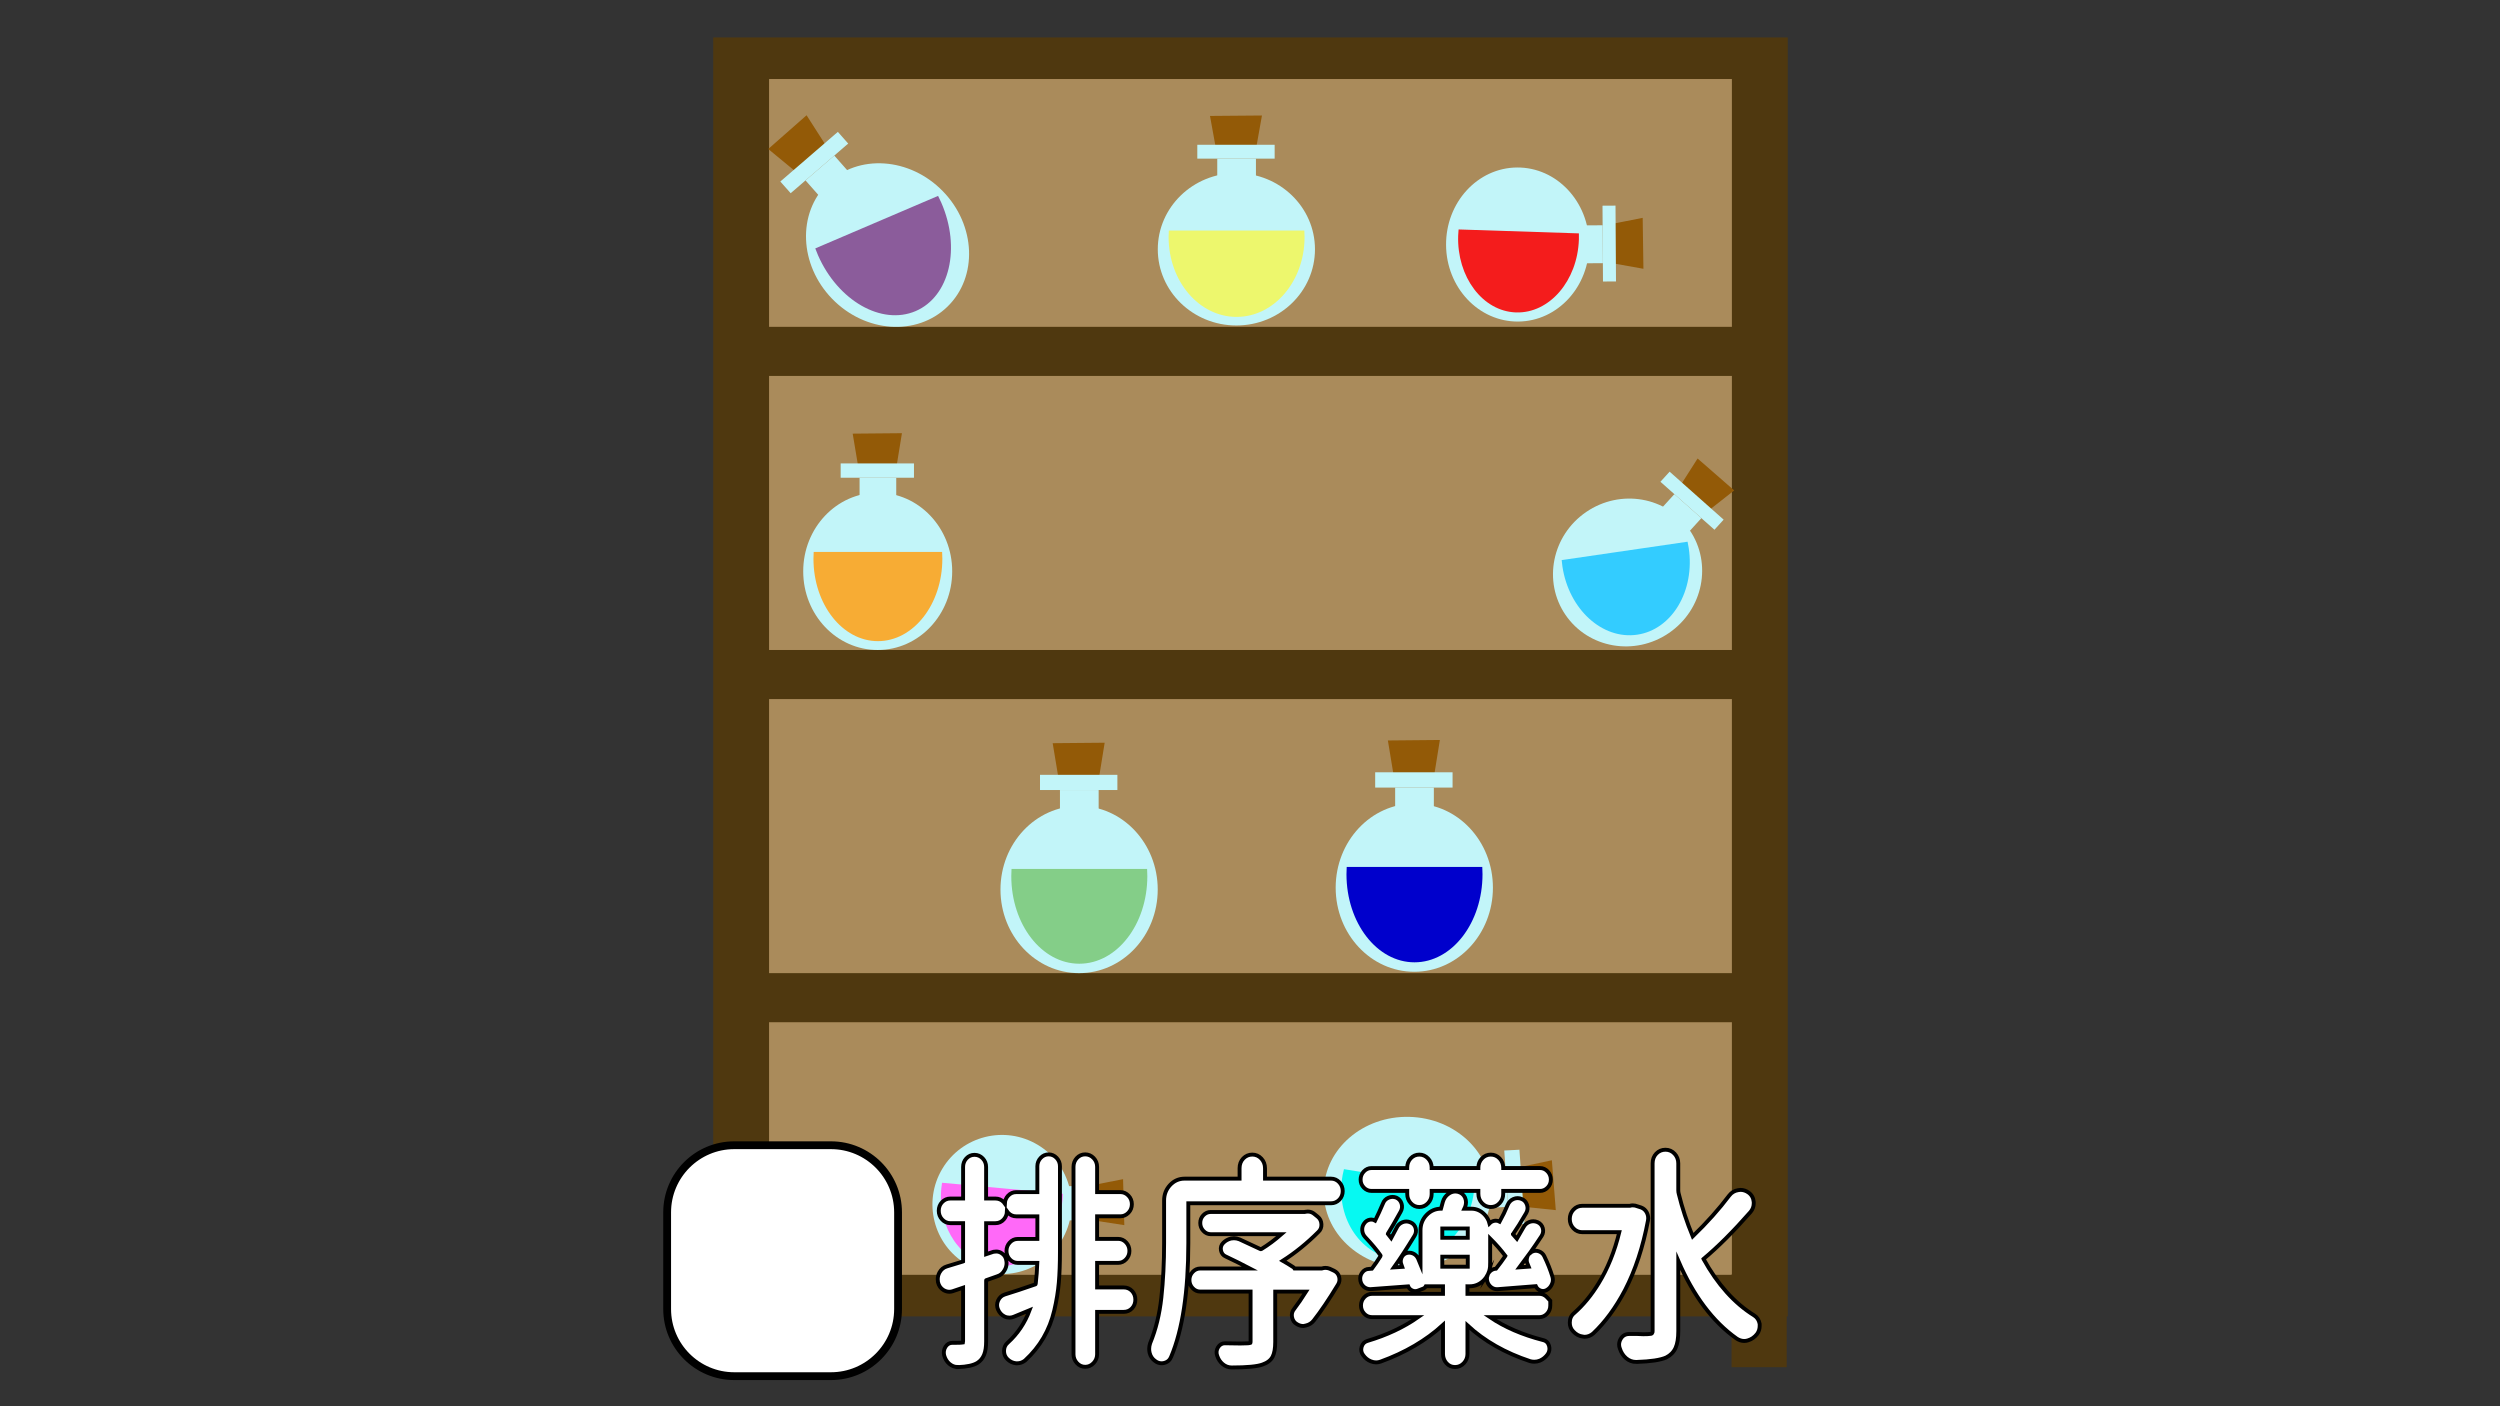 <?xml version="1.0" encoding="utf-8"?>
<!-- Generator: Adobe Illustrator 23.0.5, SVG Export Plug-In . SVG Version: 6.00 Build 0)  -->
<svg version="1.1" id="圖層_1" xmlns="http://www.w3.org/2000/svg" xmlns:xlink="http://www.w3.org/1999/xlink" x="0px" y="0px"
	 viewBox="0 0 1920 1080" style="enable-background:new 0 0 1920 1080;" xml:space="preserve">
<rect x="0" y="0" width="1920" height="1080" fill="#333333" stroke="none"/>
<style type="text/css">
	.st0{fill:#4F380F;}
	.st1{fill:#AA8B5B;}
	.st2{fill:#935A07;}
	.st3{fill:#C2F5F9;}
	.st4{fill:#8B5C9B;}
	.st5{fill:#EDF76D;}
	.st6{fill:#F41C1C;}
	.st7{fill:#F7AC34;}
	.st8{fill:#33CCFF;}
	.st9{fill:#84CE88;}
	.st10{fill:#0000CC;}
	.st11{fill:#FF69F8;}
	.st12{fill:#06F9F2;}
	.st13{fill:#FFFFFF;stroke:#000000;stroke-width:3;stroke-miterlimit:10;}
	.st14{fill:#FFFFFF;stroke:#000000;stroke-width:6;stroke-miterlimit:10;}
	.st15{fill:none;}
</style>
<rect x="547.75" y="28.75" class="st0" width="825.25" height="982.24"/>
<rect x="590.65" y="60.69" class="st1" width="739.44" height="918.37"/>
<rect x="574.5" y="251.01" class="st0" width="768.04" height="37.7"/>
<rect x="576.62" y="499.19" class="st0" width="768.04" height="37.7"/>
<rect x="576.62" y="747.37" class="st0" width="768.04" height="37.7"/>
<rect x="548.01" y="978.79" class="st0" width="42.37" height="71.21"/>
<rect x="1329.83" y="978.79" class="st0" width="42.37" height="71.21"/>
<g>
	<path class="st2" d="M590.01,114.43l29.44-25.91c4.93,7.71,9.87,15.41,14.8,23.12c-7.68,6.76-15.37,13.53-23.05,20.29
		C604.13,126.09,597.07,120.26,590.01,114.43z"/>
</g>
<polygon class="st3" points="651.42,110.26 607.23,148.39 599.29,139.4 643.48,101.27 "/>
<polygon class="st3" points="651.12,131.26 629.03,150.32 618.63,138.55 640.73,119.48 "/>
<ellipse transform="matrix(0.717 -0.697 0.697 0.717 61.94 528.47)" class="st3" cx="681.55" cy="187.98" rx="59.28" ry="65.99"/>
<path class="st4" d="M626.13,190.78c0.65,1.76,1.35,3.51,2.11,5.26c15.26,34.87,48.82,54.07,74.95,42.89
	c26.13-11.18,34.95-48.5,19.69-83.37c-0.77-1.75-1.58-3.46-2.43-5.12L626.13,190.78z"/>
<g>
	<g>
		<path class="st2" d="M929.27,89.04l39.91-0.34c-1.43,8.03-2.86,16.06-4.29,24.1c-10.42,0.09-20.84,0.18-31.25,0.27
			C932.18,105.06,930.72,97.05,929.27,89.04z"/>
	</g>
	<rect x="919.53" y="111.19" class="st3" width="59.4" height="10.64"/>
	<rect x="934.86" y="121.82" class="st3" width="29.7" height="13.93"/>
	<ellipse class="st3" cx="949.54" cy="191.46" rx="60.36" ry="58.5"/>
	<path class="st5" d="M897.67,177.03c-0.12,1.66-0.18,3.34-0.18,5.04c0,33.86,23.38,61.31,52.21,61.31s52.21-27.45,52.21-61.31
		c0-1.7-0.06-3.38-0.18-5.04H897.67z"/>
</g>
<g>
	<path class="st2" d="M1261.58,167.31l0.57,39.12c-7.55-1.35-15.11-2.71-22.66-4.06c-0.15-10.21-0.3-20.42-0.45-30.63
		C1246.56,170.26,1254.07,168.79,1261.58,167.31z"/>
</g>
<rect x="1206.8" y="182.04" transform="matrix(6.389963e-03 1 -1 6.389963e-03 1415.043 -1050.045)" class="st3" width="58.23" height="9.99"/>
<rect x="1209.82" y="181.03" transform="matrix(6.389963e-03 1 -1 6.389963e-03 1404.123 -1037.972)" class="st3" width="29.11" height="13.08"/>
<ellipse transform="matrix(1 -7.309808e-03 7.309808e-03 1 -1.342 8.525)" class="st3" cx="1165.5" cy="187.79" rx="54.95" ry="59.16"/>
<path class="st6" d="M1120.2,176.22c-0.15,1.56-0.26,3.13-0.32,4.72c-1.06,31.75,18.83,58.18,44.43,59.01s47.22-24.23,48.28-55.98
	c0.05-1.59,0.05-3.17,0-4.73L1120.2,176.22z"/>
<g>
	<g>
		<path class="st2" d="M654.86,333.04l37.83-0.35c-1.35,8.29-2.71,16.59-4.06,24.88c-9.87,0.09-19.75,0.18-29.62,0.28
			C657.62,349.58,656.24,341.31,654.86,333.04z"/>
	</g>
	<rect x="645.63" y="355.91" class="st3" width="56.3" height="10.98"/>
	<rect x="660.16" y="366.89" class="st3" width="28.15" height="14.38"/>
	<ellipse class="st3" cx="674.08" cy="438.79" rx="57.21" ry="60.4"/>
	<path class="st7" d="M624.91,423.89c-0.11,1.72-0.17,3.45-0.17,5.21c0,34.96,22.16,63.3,49.49,63.3s49.49-28.34,49.49-63.3
		c0-1.75-0.06-3.49-0.17-5.21H624.91z"/>
</g>
<g>
	<path class="st2" d="M1303.75,352.13l28.1,24.51c-6.32,4.97-12.65,9.94-18.97,14.91c-7.34-6.4-14.67-12.8-22.01-19.2
		C1295.17,365.62,1299.46,358.88,1303.75,352.13z"/>
</g>
<polygon class="st3" points="1316.7,406.85 1275.21,370 1282.27,362.24 1323.75,399.09 "/>
<polygon class="st3" points="1297.43,408.09 1276.68,389.66 1285.92,379.51 1306.66,397.93 "/>
<ellipse transform="matrix(0.825 -0.565 0.565 0.825 -29.548 783.415)" class="st3" cx="1250.01" cy="439.41" rx="57.74" ry="56.3"/>
<path class="st8" d="M1199.37,430.15c0.13,1.63,0.32,3.27,0.57,4.92c4.91,32.84,30.6,56.3,57.39,52.38
	c26.79-3.91,44.52-33.71,39.62-66.55c-0.25-1.65-0.55-3.27-0.9-4.87L1199.37,430.15z"/>
<g>
	<g>
		<path class="st2" d="M808.46,570.77l39.93-0.37c-1.43,8.81-2.86,17.63-4.29,26.44c-10.42,0.1-20.84,0.2-31.27,0.29
			C811.38,588.35,809.92,579.56,808.46,570.77z"/>
	</g>
	<rect x="798.72" y="595.07" class="st3" width="59.43" height="11.67"/>
	<rect x="814.05" y="606.75" class="st3" width="29.71" height="15.29"/>
	<ellipse class="st3" cx="828.75" cy="683.17" rx="60.38" ry="64.2"/>
	<path class="st9" d="M776.85,667.33c-0.12,1.83-0.18,3.67-0.18,5.53c0,37.16,23.39,67.28,52.24,67.28s52.24-30.12,52.24-67.28
		c0-1.86-0.06-3.71-0.18-5.53H776.85z"/>
</g>
<g>
	<g>
		<path class="st2" d="M1065.89,568.68l39.93-0.38c-1.43,8.87-2.86,17.73-4.29,26.6c-10.42,0.1-20.84,0.2-31.27,0.29
			C1068.81,586.36,1067.35,577.52,1065.89,568.68z"/>
	</g>
	<rect x="1056.14" y="593.12" class="st3" width="59.43" height="11.74"/>
	<rect x="1071.48" y="604.87" class="st3" width="29.71" height="15.38"/>
	<ellipse class="st3" cx="1086.18" cy="681.74" rx="60.38" ry="64.58"/>
	<path class="st10" d="M1034.27,665.81c-0.12,1.84-0.18,3.69-0.18,5.57c0,37.38,23.39,67.68,52.24,67.68s52.24-30.3,52.24-67.68
		c0-1.87-0.06-3.73-0.18-5.57H1034.27z"/>
</g>
<g>
	<path class="st2" d="M862.52,905.6l0.96,35.31c-7.36-1.13-14.71-2.26-22.07-3.39c-0.25-9.21-0.5-18.43-0.75-27.64
		C847.95,908.44,855.24,907.02,862.52,905.6z"/>
</g>
<rect x="811.5" y="918.85" transform="matrix(0.018 1 -1 0.018 1745.848 69.008)" class="st3" width="52.56" height="9.71"/>
<rect x="813.43" y="917.98" transform="matrix(0.018 1 -1 0.018 1735.476 80.826)" class="st3" width="26.28" height="12.72"/>
<ellipse transform="matrix(0.514 -0.858 0.858 0.514 -419.752 1109.584)" class="st3" cx="769.35" cy="925.23" rx="53.4" ry="53.42"/>
<path class="st11" d="M723.49,908.36c-0.24,1.49-0.44,2.99-0.58,4.52c-2.86,30.43,15.66,57.01,41.37,59.37
	c25.7,2.36,48.85-20.4,51.71-50.83c0.14-1.53,0.23-3.04,0.27-4.55L723.49,908.36z"/>
<g>
	<path class="st2" d="M1191.82,891.07l3.03,38.3c-8.89-0.91-17.78-1.82-26.67-2.73c-0.79-10-1.58-19.99-2.37-29.99
		C1174.48,894.79,1183.15,892.93,1191.82,891.07z"/>
</g>
<polygon class="st3" points="1159.23,940.63 1155.27,883.6 1166.92,882.99 1170.87,940.02 "/>
<polygon class="st3" points="1143.02,927.63 1141.04,899.12 1156.29,898.32 1158.27,926.83 "/>
<ellipse transform="matrix(0.023 -1 1 0.023 139.596 1975.733)" class="st3" cx="1081.01" cy="916.42" rx="58.05" ry="64.19"/>
<path class="st12" d="M1032.15,897.91c-0.39,1.51-0.73,3.05-1.02,4.61c-5.7,31.11,12.14,59.99,39.84,64.52
	c27.7,4.52,54.77-17.04,60.47-48.15c0.29-1.56,0.51-3.11,0.68-4.66L1032.15,897.91z"/>
<g>
	<g>
		<path class="st13" d="M735.52,1049.88c-2.37,0-4.55-0.85-6.49-2.52c-1.87-1.61-3.19-3.77-3.92-6.4c-0.56-2.42-0.22-4.6,1.01-6.59
			c1.24-2.01,3.07-3.08,5.29-3.08c0.13,0,0.26,0,0.4,0.01h1.82c3.01,0,4.25-0.08,4.76-0.15l0.13-0.02h0.14
			c0.46,0,0.74-0.04,0.91-0.07c0.04-0.17,0.08-0.48,0.08-0.98v-41.14c-5.99,2-7.36,2.49-7.66,2.6l-0.09,0.05l-0.18,0.06
			c-0.92,0.28-1.8,0.43-2.63,0.43c-1.51,0-3.01-0.44-4.47-1.29c-2.16-1.31-3.58-3.32-4.23-6l-0.02-0.08l-0.01-0.08
			c-0.12-0.77-0.18-1.5-0.18-2.17c0-1.8,0.45-3.55,1.34-5.19c1.31-2.4,3.25-3.98,5.77-4.7c2.4-0.68,6.5-1.92,12.2-3.71
			c0.09-0.03,0.14-0.06,0.16-0.07c0-0.01,0.01-0.08,0.01-0.22v-29.18l-9.78,0c-2.46,0-4.59-0.96-6.34-2.85
			c-1.71-1.84-2.57-4.09-2.57-6.7c0-2.61,0.88-4.85,2.6-6.64c1.75-1.81,3.87-2.73,6.31-2.73h9.78v-24.27c0-2.54,0.84-4.74,2.5-6.53
			c1.7-1.83,3.8-2.76,6.26-2.76c2.44,0,4.56,0.92,6.31,2.73c1.73,1.8,2.6,4,2.6,6.56v24.27l7.11,0c2.56,0,4.71,0.93,6.41,2.76
			c0.32,0.34,0.61,0.71,0.87,1.08c0.11-2.32,0.94-4.33,2.48-6c1.7-1.83,3.8-2.76,6.26-2.76h16.22v-19.86c0-2.43,0.84-4.57,2.5-6.36
			c1.7-1.83,3.77-2.76,6.18-2.76c2.4,0,4.48,0.93,6.18,2.76c1.66,1.79,2.5,3.93,2.5,6.36v65.59c0,9.04-0.29,17.05-0.87,23.81
			c-0.58,6.79-1.76,13.99-3.5,21.39c-1.76,7.5-4.53,14.53-8.23,20.89c-3.7,6.36-8.45,12.22-14.12,17.42l-0.06,0.06l-0.07,0.05
			c-1.82,1.4-3.82,2.11-5.93,2.11h-0.89l-0.11-0.01c-2.55-0.28-4.81-1.38-6.7-3.29c-1.63-1.62-2.47-3.69-2.47-6.15
			c0-2.64,0.98-4.81,2.9-6.44c7.48-6.78,13.11-15.14,16.72-24.85c-3.67,1.53-7.74,3.21-12.16,5.01c-1.08,0.44-2.18,0.66-3.27,0.66
			c-1.35,0-2.64-0.29-3.85-0.88c-2.24-1.13-3.87-2.89-4.89-5.24c-0.52-1.12-0.79-2.31-0.79-3.51c0-1.19,0.27-2.39,0.81-3.55
			c1.08-2.33,2.8-3.88,5.13-4.62c6.27-1.92,14.18-4.53,23.51-7.78c0.11-0.04,0.2-0.07,0.24-0.5c0.61-5.24,1.02-10.59,1.23-15.95
			l-15.1,0c-2.35,0-4.41-0.93-6.1-2.76c-1.65-1.78-2.5-3.95-2.5-6.44c0-2.49,0.84-4.66,2.5-6.44c1.7-1.83,3.75-2.76,6.1-2.76h15.12
			v-17.35l-16.22,0c-2.46,0-4.56-0.93-6.26-2.76c-0.32-0.34-0.6-0.7-0.86-1.07c-0.09,2.39-0.92,4.48-2.46,6.21
			c-1.7,1.91-3.87,2.87-6.44,2.87h-7.11v23.83l5.52-1.84l0.15-0.03c0.76-0.13,1.44-0.2,2.08-0.2c1.57,0,3.02,0.47,4.31,1.39
			c1.95,1.26,3.18,3.25,3.48,5.7c0.12,0.57,0.18,1.13,0.18,1.69c0,2.04-0.51,3.92-1.53,5.58c-1.29,2.35-3.14,3.9-5.5,4.63
			c-4.43,1.59-7.26,2.59-8.64,3.05c0,0,0,0,0,0c-0.01,0-0.04,0.09-0.04,0.31v46.61c0,4.37-0.51,7.75-1.56,10.33
			c-1.1,2.7-2.85,4.81-5.19,6.28c-3.18,1.91-7.96,2.94-14.65,3.19l-0.04,0H735.52z M833.44,1049.71c-2.52,0-4.69-1-6.44-2.96
			c-1.69-1.89-2.55-4.14-2.55-6.67v-143.9c0-2.66,0.87-4.94,2.57-6.78c1.75-1.89,3.91-2.84,6.41-2.84c2.49,0,4.67,0.95,6.47,2.82
			c1.78,1.85,2.68,4.14,2.68,6.81v19.35l17.94,0c2.33,0,4.4,0.92,6.15,2.73c1.73,1.8,2.6,4,2.6,6.56c0,2.56-0.88,4.76-2.6,6.56
			c-1.75,1.81-3.82,2.73-6.15,2.73h-17.94v17.35l16.22,0c2.35,0,4.4,0.93,6.1,2.76c1.66,1.79,2.5,3.96,2.5,6.45
			c0,2.49-0.84,4.66-2.5,6.44c-1.7,1.83-3.75,2.76-6.1,2.76h-16.22v18.88l20.46,0c2.56,0,4.71,0.93,6.41,2.76
			c1.66,1.79,2.5,4.02,2.5,6.62c0,2.6-0.84,4.83-2.5,6.61c-1.7,1.83-3.85,2.76-6.41,2.76h-20.46v32.58c0,2.54-0.89,4.8-2.65,6.7
			C838.13,1048.72,835.95,1049.71,833.44,1049.71z"/>
		<path class="st13" d="M945.96,1050.22c-2.57,0-4.91-0.87-6.94-2.59c-1.96-1.65-3.38-3.81-4.23-6.42c-0.81-2.18-0.59-4.46,0.67-6.5
			c1.24-2.01,3.07-3.08,5.29-3.08c0.15,0,0.31,0.01,0.47,0.02c4.46,0.11,8.3,0.17,11.33,0.17c2.46,0,4.44-0.05,5.9-0.16
			c1.22-0.09,1.71-0.28,1.87-0.35c0.04-0.11,0.13-0.41,0.13-1.04v-38.34l-38.68,0c-2.25,0-4.22-0.9-5.86-2.67
			c-1.6-1.73-2.42-3.81-2.42-6.19s0.81-4.46,2.42-6.19c1.64-1.77,3.62-2.67,5.86-2.67h38.16c-6.02-3.15-12.26-6.24-18.6-9.24
			c-1.89-0.78-3.18-2.4-3.62-4.64c-0.45-2.25,0.18-4.28,1.82-5.88c1.6-1.6,3.56-2.69,5.8-3.23l0.12-0.03c0.75-0.13,1.5-0.2,2.23-0.2
			c1.39,0,2.8,0.27,4.18,0.81l0.1,0.04c4.62,2.11,10.02,4.62,16.05,7.47c0.15,0.07,0.28,0.11,0.37,0.11c0.03,0,0.13,0,0.33-0.13
			c5.25-3.21,10.41-7.04,15.42-11.43h-54.35c-2.15,0-4.04-0.87-5.63-2.59c-1.55-1.67-2.34-3.69-2.34-6.02c0-2.34,0.8-4.34,2.37-5.97
			c1.59-1.64,3.47-2.47,5.6-2.47h72.21l0.12-0.07l0.28-0.06c0.67-0.14,1.33-0.21,1.99-0.21c1.96,0,3.72,0.68,5.25,2.03l2.45,1.98
			c1.7,1.38,2.64,3.29,2.78,5.68c0.14,2.39-0.67,4.45-2.34,5.97c-8.59,8.62-17.77,16.06-27.32,22.14c2.52,1.42,5.21,3.07,8.03,4.91
			c0.49,0.32,0.8,0.68,1,1.03h20.92l0.27-0.08c0.84-0.26,1.69-0.39,2.54-0.39c1.06,0,2.12,0.2,3.16,0.6l0.12,0.05l3.3,1.53
			c1.99,0.92,3.35,2.54,3.92,4.69c0.56,2.13,0.27,4.14-0.86,5.97c-6.91,11.41-13.19,20.71-18.66,27.65c-1.54,1.95-3.56,3.21-6,3.76
			l-1.8,0.39h-0.21c-1.72,0-3.38-0.49-4.94-1.46c-1.95-1.07-3.22-2.88-3.7-5.23c-0.48-2.37,0.06-4.58,1.58-6.39
			c2.96-3.89,6.04-8.38,9.17-13.36h-23.67v38.68c0,4.99-0.64,8.67-1.95,11.25c-1.39,2.73-3.99,4.77-7.72,6.07
			C965.61,1049.45,957.83,1050.22,945.96,1050.22z M892.1,1047c-1.79,0-3.46-0.59-4.96-1.75c-2.16-1.52-3.57-3.62-4.21-6.22
			c-0.25-1.06-0.37-2.07-0.37-3.02c0-1.45,0.25-2.92,0.73-4.37l0.05-0.13c4.3-10.39,7.19-22.15,8.58-34.96
			c1.4-12.92,2.11-27.08,2.11-42.07v-32.54c0-4.57,1.53-8.53,4.54-11.78c3.05-3.29,6.8-4.96,11.13-4.96h42.29v-8
			c0-3.01,0.95-5.53,2.83-7.49c1.9-1.98,4.24-2.99,6.94-2.99c2.71,0,5.06,1.04,6.96,3.1c1.87,2.02,2.81,4.5,2.81,7.38v8l50.77,0
			c2.45,0,4.58,0.96,6.33,2.84c1.71,1.85,2.58,4.1,2.58,6.7c0,2.62-0.88,4.85-2.6,6.64c-1.75,1.81-3.87,2.73-6.31,2.73H912.63v30.54
			c0,37.27-4.44,66.67-13.19,87.39c-0.94,2.47-2.85,4.13-5.48,4.73C893.43,1046.92,892.78,1047,892.1,1047z"/>
		<path class="st13" d="M1117.46,1049.88c-2.69,0-4.95-1.03-6.7-3.07c-1.68-1.95-2.53-4.27-2.53-6.9v-22.33
			c-12.98,11.85-29.07,21.3-47.89,28.11c-1.16,0.42-2.34,0.63-3.51,0.63c-1.29,0-2.64-0.27-4.03-0.82
			c-2.36-0.94-4.35-2.54-5.93-4.78c-1.38-1.78-1.8-3.97-1.16-6.27c0.66-2.37,2.19-3.96,4.43-4.61
			c14.73-4.37,27.81-10.51,38.93-18.28h-35.39c-2.35,0-4.38-0.9-6.02-2.67c-1.6-1.73-2.42-3.84-2.42-6.27s0.81-4.54,2.42-6.27
			c1.64-1.77,3.67-2.67,6.02-2.67h54.54v-5.83l-13.13,0c-0.35,0.72-0.95,1.3-1.77,1.68l-0.12,0.05l-4.47,1.72l-0.08,0.02
			c-0.59,0.17-1.18,0.26-1.76,0.26c-1.09,0-2.13-0.31-3.09-0.91c-1.07-0.67-1.86-1.6-2.32-2.75l-28.58,2.12
			c-0.19,0.02-0.39,0.02-0.59,0.02c-1.76,0-3.41-0.61-4.9-1.82l-0.09-0.08c-1.79-1.63-2.69-3.72-2.69-6.22
			c0-1.83,0.58-3.45,1.71-4.83c1.25-1.65,3.02-2.57,5.07-2.59l2.19-0.17c2.27-3.02,4.46-6.22,6.57-9.57c0.25-0.4,0.18-0.5,0.05-0.68
			c-2.86-4.07-6.81-8.79-11.75-14c-1.38-1.48-2.13-3.23-2.27-5.22c-0.14-2,0.36-3.79,1.49-5.31c1.1-1.64,2.73-2.67,4.66-2.91
			c0.28-0.04,0.55-0.05,0.82-0.05c1.06,0,2.05,0.27,2.94,0.8c1.98-3.99,3.98-8.36,5.96-13.02c0.79-2.15,2.25-3.7,4.3-4.54
			c1.03-0.42,2.08-0.64,3.12-0.64c0.95,0,1.91,0.18,2.83,0.54l0.12,0.05c1.97,0.91,3.35,2.52,3.98,4.63s0.39,4.18-0.73,6.14
			c-4.17,7.54-7.47,13.22-9.79,16.86c-0.03,0.04-0.07,0.1-0.07,0.11l0.08,0.09c0.68,0.82,1.5,1.88,2.52,3.21
			c1.46-2.69,2.88-5.36,4.21-7.94c0.91-1.98,2.44-3.43,4.5-4.25c0.99-0.39,1.98-0.58,2.96-0.58c1.06,0,2.11,0.23,3.12,0.69
			c2.02,0.8,3.39,2.34,3.97,4.45c0.57,2.08,0.28,4.06-0.85,5.9c-5.74,9.45-11.05,17.59-15.8,24.24l6.37-0.4
			c-0.18-0.52-0.37-1.07-0.59-1.65c-0.69-1.64-0.73-3.39-0.07-5.13c0.67-1.76,1.91-3.04,3.57-3.7l0.1-0.04
			c0.8-0.27,1.62-0.4,2.41-0.4c1.01,0,2.01,0.22,2.96,0.65c1.7,0.77,2.99,2.07,3.82,3.86c0.65,1.44,1.27,2.88,1.84,4.31v-26.01
			c0-4.58,1.56-8.53,4.64-11.73c3.1-3.22,6.81-4.85,11.02-4.85c0.04,0,0.07,0,0.09,0c0.01-0.03,0.03-0.06,0.04-0.11
			c0.51-1.65,0.97-3.37,1.38-5.11l0.03-0.11c0.76-2.58,2.23-4.66,4.39-6.16c1.58-1.13,3.34-1.72,5.23-1.72
			c0.56,0,1.15,0.07,1.83,0.21c2.53,0.61,4.35,2.05,5.46,4.29l0.06,0.13c0.52,1.26,0.78,2.48,0.78,3.64c0,1.13-0.2,2.26-0.58,3.37
			l-0.03,0.09l-0.69,1.49h5.43c3.9,0,7.32,1.52,10.17,4.52c1.86,1.97,3.11,4.23,3.75,6.76c1.1-1.14,2.48-1.83,4.05-2.03
			c0.28-0.04,0.55-0.05,0.82-0.05c1.03,0,2,0.24,2.89,0.73c2.32-4.17,4.39-8.46,6.15-12.75c0.95-2.21,2.46-3.75,4.51-4.64
			c1.03-0.45,2.09-0.67,3.15-0.67s2.12,0.23,3.15,0.67c1.95,0.75,3.39,2.33,4.1,4.53c0.7,2.19,0.48,4.3-0.64,6.26
			c-3.78,6.57-7.19,12.04-10.15,16.26c-0.01,0.01-0.01,0.02-0.02,0.03c0,0,0,0,0,0.01c1.26,1.36,2.28,2.5,3.06,3.42
			c1.74-2.89,3.43-5.85,5.02-8.77c1.06-2.01,2.64-3.41,4.69-4.15c0.93-0.33,1.88-0.5,2.82-0.5c1.13,0,2.26,0.24,3.36,0.72
			c2.03,0.94,3.39,2.53,3.96,4.61c0.57,2.08,0.28,4.06-0.86,5.9c-3.09,4.69-6.05,9.06-8.88,13.07c0.36-0.3,0.76-0.56,1.2-0.8
			c1.01-0.54,2.07-0.82,3.16-0.82c0.8,0,1.62,0.15,2.42,0.45c1.84,0.69,3.21,1.9,4.07,3.6c2.67,5.53,4.76,10.81,6.25,15.75
			c0.26,0.86,0.4,1.74,0.4,2.61c0,1.2-0.28,2.35-0.82,3.4c-0.8,1.83-2.07,3.26-3.79,4.26l-0.37,0.2c-0.89,0.44-1.74,0.64-2.59,0.64
			c-0.94,0-1.86-0.25-2.76-0.73c-1.29-0.69-2.25-1.72-2.82-3c-5.8,0.46-15.54,1.23-29.21,2.3c-0.21,0.01-0.41,0.02-0.6,0.02
			c-1.9,0-3.58-0.67-5-2c-1.49-1.39-2.39-3.13-2.66-5.18c-0.15-1.13-0.07-2.21,0.24-3.22c-0.65,1.14-1.43,2.21-2.36,3.21
			c-3.05,3.29-6.79,4.96-11.13,4.96H1127v5.83l55.17,0c2.35,0,4.38,0.9,6.02,2.68l2.42,2.61v3.67c0,2.43-0.81,4.54-2.42,6.27
			c-1.64,1.77-3.67,2.67-6.02,2.67h-37.83c11.2,7.61,24.84,13.51,40.64,17.58c2.4,0.51,4.02,2.05,4.69,4.46
			c0.63,2.26,0.31,4.4-0.95,6.36c-1.62,2.29-3.65,3.95-6.07,4.99c-1.45,0.57-2.86,0.84-4.25,0.84c-1.11,0-2.19-0.14-3.19-0.41
			l-0.11-0.03c-19.03-6.27-35.2-15.49-48.1-27.42v21.96c0,2.65-0.92,4.99-2.73,6.95
			C1122.41,1048.87,1120.12,1049.88,1117.46,1049.88z M1144.43,971.1c0,2.36-0.41,4.57-1.22,6.59c0.13-0.19,0.26-0.37,0.41-0.55
			c1.35-1.69,3.06-2.62,5.1-2.78l0.2-0.01c2.51-3.15,4.89-6.39,7.1-9.63c0.05-0.07,0.08-0.12,0.1-0.16l-0.05-0.07
			c-3.17-4.27-7.07-8.73-11.63-13.28V971.1z M1173.02,965.16c-2.1,2.92-4.12,5.64-6.06,8.15l7.08-0.51
			c-0.24-0.61-0.5-1.23-0.77-1.88c-0.84-1.7-0.97-3.49-0.41-5.32C1172.92,965.45,1172.97,965.3,1173.02,965.16z M1127.24,972.83
			v-7.69l-19.56,0v7.69L1127.24,972.83z M1127.24,950.63v-7.18l-19.56,0v7.18L1127.24,950.63z M1144.94,927
			c-2.67,0-4.96-1.01-6.81-3.02c-1.81-1.95-2.73-4.35-2.73-7.12v-2.24h-35.89l0,2.41c0,2.66-0.92,5-2.73,6.95
			c-1.85,2-4.12,3.01-6.73,3.01c-2.63,0-4.87-1.02-6.67-3.04c-1.74-1.95-2.63-4.28-2.63-6.92v-2.41h-27.52
			c-2.23,0-4.2-0.86-5.84-2.56c-1.62-1.67-2.45-3.74-2.45-6.13c0-2.38,0.81-4.46,2.42-6.19c1.64-1.77,3.62-2.67,5.86-2.67h27.52
			v-0.37c0-2.77,0.89-5.14,2.65-7.04c1.8-1.94,4.04-2.93,6.65-2.93c2.61,0,4.87,1.01,6.73,3.01c1.81,1.96,2.73,4.3,2.73,6.95v0.37
			h35.89v-0.2c0-2.77,0.92-5.17,2.73-7.12c1.85-2,4.14-3.01,6.81-3.01c2.66,0,4.95,1.01,6.81,3.01c1.81,1.96,2.73,4.36,2.73,7.12
			v0.2h28.31c2.25,0,4.22,0.9,5.86,2.67c1.6,1.73,2.42,3.82,2.42,6.19c0,2.39-0.82,4.46-2.45,6.14c-1.64,1.7-3.6,2.56-5.83,2.56
			h-28.31l0,2.24c0,2.77-0.92,5.17-2.73,7.12C1149.9,925.99,1147.61,927,1144.94,927z"/>
		<path class="st13" d="M1256.6,1045.98c-2.88,0-5.48-0.96-7.72-2.84c-2.27-1.93-3.89-4.45-4.84-7.48c-0.39-1-0.58-2.02-0.58-3.04
			c0-1.63,0.48-3.19,1.42-4.65c1.38-2.25,3.55-3.45,6.23-3.45h6.51l0.07,0c1.61,0.11,3.04,0.17,4.26,0.17c3.01,0,4.05-0.09,4.4-0.15
			l0.15-0.02h0.16c2.16,0,2.55-0.75,2.55-2.24V893.47c0-3.01,0.95-5.52,2.83-7.49c1.9-1.98,4.26-2.99,7.02-2.99
			c2.77,0,5.13,1.04,7.04,3.1c1.87,2.02,2.81,4.5,2.81,7.38v20.68c0,0.94,0.13,1.9,0.4,2.85c2.6,10.68,6.19,21.61,10.7,32.56
			c10.86-10.52,20.29-21.06,28.02-31.36c1.78-2.34,4.1-3.73,6.9-4.16c0.65-0.13,1.23-0.2,1.77-0.2c2.2,0,4.28,0.7,6.19,2.07
			c2.37,1.71,3.7,4.13,3.97,7.22l0.01,0.08v0.93c0,2.52-0.85,4.78-2.52,6.73c-12.9,14.71-25.02,26.82-36.04,36
			c0,0-0.01,0.01-0.01,0.01c0.01,0.02,0.02,0.05,0.04,0.08c10.74,19.44,23.82,34.02,38.85,43.28c2.28,1.45,3.69,3.6,4.21,6.42
			l0.03,0.18v1.54c0,2.22-0.65,4.27-1.94,6.08c-1.99,2.55-4.4,4.21-7.21,5c-0.87,0.27-1.8,0.41-2.74,0.41
			c-1.96,0-3.91-0.62-5.8-1.85c-18.23-12.87-33.27-32.9-44.81-59.66v53.91c0,5.54-0.67,9.74-2.06,12.85
			c-1.44,3.24-3.87,5.74-7.21,7.42c-4.45,1.97-11.84,3.08-22.66,3.43l-0.03,0H1256.6z M1216.87,1026.66c-0.46,0-0.92-0.07-1.37-0.2
			c-2.7-0.32-5.12-1.61-7.17-3.83c-1.79-1.79-2.73-4.09-2.73-6.78c0-3.11,1.09-5.57,3.25-7.32c6.98-6.11,13.34-13.82,18.87-22.88
			c6.96-11.32,12.31-24.55,15.91-39.33h-28.49c-2.67,0-4.96-1.01-6.81-3.01c-1.81-1.95-2.73-4.35-2.73-7.12
			c0-2.77,0.92-5.17,2.73-7.12c1.85-2,4.14-3.01,6.81-3.01h36.58c0.73-0.22,1.47-0.34,2.21-0.34c1.28,0,2.57,0.27,3.84,0.8
			l2.64,0.84l0.06,0.02c1.94,0.75,3.41,2.1,4.37,4.02c0.93,1.87,1.2,3.89,0.81,6c-3.79,20.22-9.72,38.2-17.62,53.44
			c-7.09,13.48-15.31,24.66-24.43,33.25C1221.58,1025.81,1219.34,1026.66,1216.87,1026.66z"/>
	</g>
</g>
<path class="st14" d="M638.15,1056.89h-74.22c-28.48,0-51.56-23.09-51.56-51.56V931.1c0-28.48,23.09-51.56,51.56-51.56h74.22
	c28.48,0,51.56,23.09,51.56,51.56v74.22C689.71,1033.8,666.62,1056.89,638.15,1056.89z"/>
<rect x="936.18" y="957.89" class="st15" width="502.82" height="5.63"/>
</svg>
